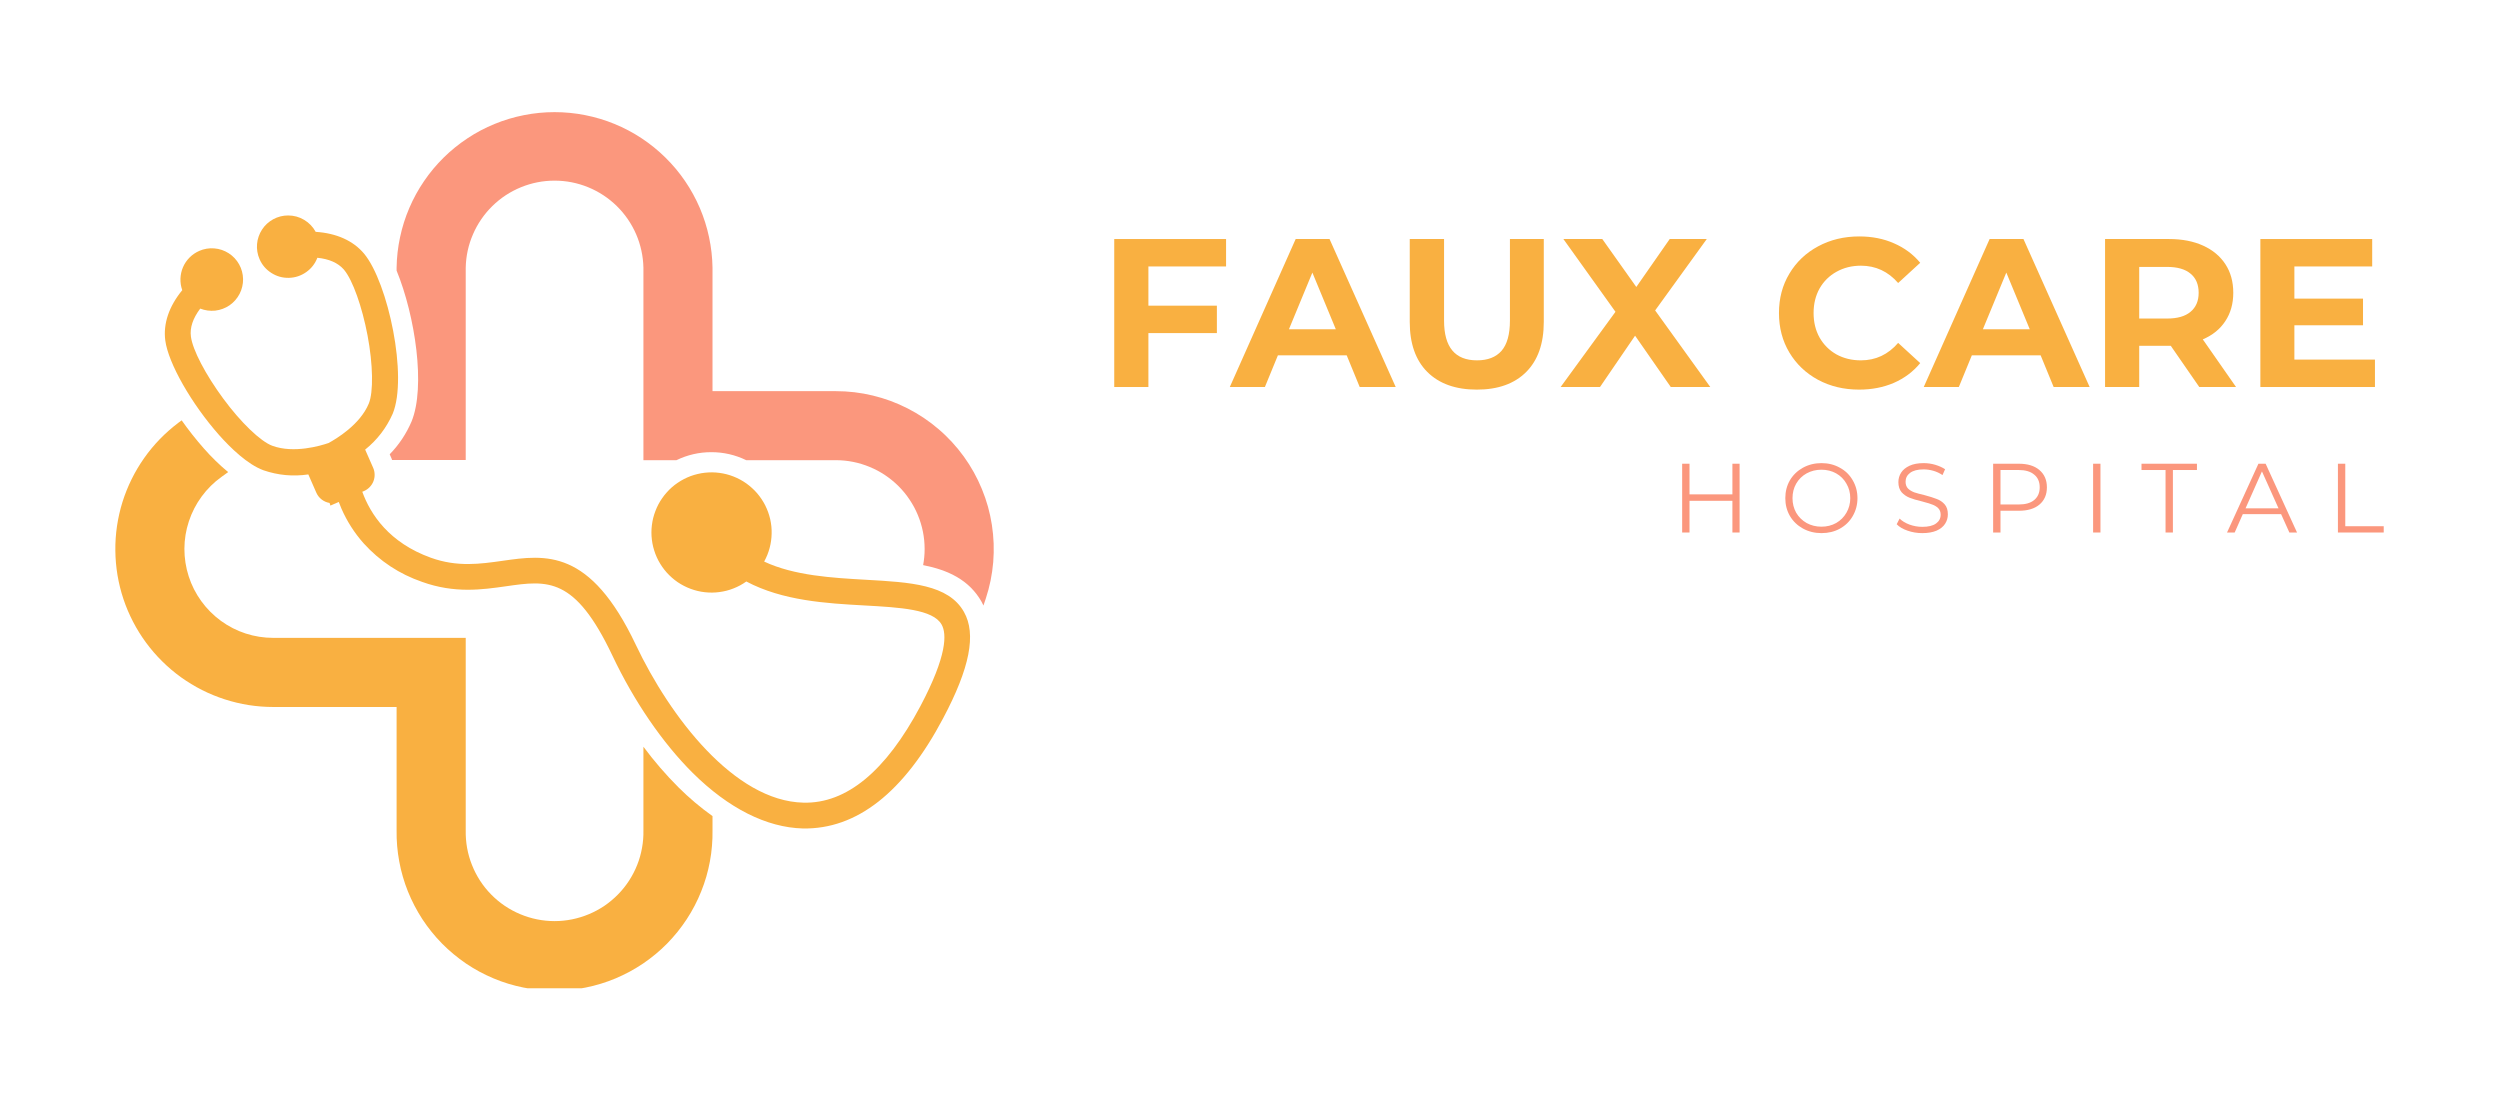 <svg xmlns="http://www.w3.org/2000/svg" xmlns:xlink="http://www.w3.org/1999/xlink" width="340" zoomAndPan="magnify"
    viewBox="0 0 255 112.5" height="150" preserveAspectRatio="xMidYMid meet" version="1.0">
    <defs>
        <g />
        <clipPath id="be6d14e339">
            <path d="M 11.766 42 L 73 42 L 73 100.801 L 11.766 100.801 Z M 11.766 42 "
                clip-rule="nonzero" />
        </clipPath>
        <clipPath id="f94fe4bc6b">
            <path d="M 39 11.199 L 101.367 11.199 L 101.367 62 L 39 62 Z M 39 11.199 "
                clip-rule="nonzero" />
        </clipPath>
    </defs>
    <g clip-path="url(#be6d14e339)">
        <path fill="#f9b041"
            d="M 69.203 80.309 C 67.91 79.016 66.719 77.633 65.629 76.168 L 65.629 84.703 C 65.641 85.305 65.594 85.902 65.484 86.496 C 65.379 87.09 65.215 87.668 64.992 88.227 C 64.77 88.789 64.492 89.32 64.164 89.828 C 63.836 90.332 63.461 90.801 63.039 91.23 C 62.617 91.66 62.156 92.047 61.66 92.387 C 61.16 92.723 60.633 93.012 60.078 93.242 C 59.52 93.477 58.945 93.652 58.355 93.773 C 57.766 93.891 57.168 93.953 56.566 93.953 C 55.961 93.953 55.367 93.891 54.773 93.773 C 54.184 93.652 53.609 93.477 53.055 93.242 C 52.5 93.012 51.973 92.723 51.473 92.387 C 50.973 92.047 50.512 91.66 50.09 91.23 C 49.668 90.801 49.293 90.332 48.965 89.828 C 48.637 89.32 48.363 88.789 48.141 88.227 C 47.918 87.668 47.754 87.09 47.645 86.496 C 47.539 85.902 47.492 85.305 47.504 84.703 L 47.504 65.062 L 27.871 65.062 C 26.91 65.062 25.977 64.914 25.066 64.621 C 24.152 64.324 23.309 63.891 22.535 63.328 C 21.762 62.762 21.094 62.094 20.531 61.316 C 19.969 60.539 19.539 59.695 19.246 58.781 C 18.953 57.871 18.809 56.934 18.809 55.977 C 18.812 55.016 18.965 54.082 19.266 53.172 C 19.566 52.262 20 51.422 20.566 50.648 C 21.133 49.875 21.805 49.207 22.586 48.648 L 23.27 48.156 C 22.387 47.418 21.562 46.617 20.801 45.75 C 19.992 44.832 19.234 43.875 18.531 42.875 L 18.195 43.121 C 17.527 43.629 16.898 44.18 16.312 44.781 C 15.727 45.387 15.191 46.031 14.711 46.715 C 14.227 47.402 13.797 48.121 13.426 48.875 C 13.055 49.629 12.742 50.406 12.492 51.207 C 12.242 52.008 12.059 52.824 11.934 53.656 C 11.812 54.488 11.754 55.324 11.766 56.164 C 11.773 57.004 11.848 57.836 11.984 58.664 C 12.125 59.492 12.324 60.305 12.59 61.102 C 12.855 61.898 13.184 62.668 13.57 63.414 C 13.957 64.16 14.398 64.871 14.895 65.547 C 15.395 66.227 15.941 66.859 16.539 67.449 C 17.133 68.039 17.773 68.582 18.453 69.074 C 19.137 69.562 19.852 70 20.602 70.379 C 21.352 70.758 22.125 71.074 22.922 71.332 C 23.723 71.59 24.535 71.785 25.367 71.918 C 26.195 72.047 27.031 72.113 27.871 72.113 L 40.453 72.113 L 40.453 84.688 C 40.445 85.223 40.465 85.754 40.508 86.285 C 40.555 86.816 40.625 87.344 40.723 87.867 C 40.816 88.391 40.941 88.91 41.09 89.422 C 41.238 89.934 41.41 90.434 41.609 90.93 C 41.809 91.426 42.031 91.906 42.277 92.379 C 42.523 92.852 42.793 93.312 43.082 93.758 C 43.375 94.203 43.688 94.633 44.023 95.047 C 44.355 95.465 44.711 95.859 45.086 96.242 C 45.461 96.621 45.852 96.98 46.262 97.32 C 46.672 97.66 47.094 97.98 47.535 98.281 C 47.977 98.578 48.434 98.855 48.902 99.109 C 49.371 99.359 49.852 99.59 50.344 99.797 C 50.832 100.004 51.336 100.184 51.844 100.34 C 52.352 100.496 52.871 100.625 53.391 100.73 C 53.914 100.836 54.441 100.914 54.969 100.969 C 55.5 101.02 56.031 101.047 56.566 101.047 C 57.098 101.047 57.629 101.02 58.16 100.969 C 58.691 100.914 59.215 100.836 59.738 100.73 C 60.262 100.625 60.777 100.496 61.285 100.34 C 61.797 100.184 62.297 100.004 62.789 99.797 C 63.281 99.59 63.758 99.359 64.227 99.109 C 64.695 98.855 65.152 98.578 65.594 98.281 C 66.035 97.98 66.461 97.66 66.871 97.32 C 67.281 96.98 67.672 96.621 68.047 96.242 C 68.418 95.859 68.773 95.465 69.109 95.047 C 69.441 94.633 69.754 94.203 70.047 93.758 C 70.34 93.312 70.609 92.852 70.855 92.379 C 71.102 91.906 71.324 91.426 71.52 90.93 C 71.719 90.434 71.895 89.934 72.043 89.422 C 72.191 88.91 72.312 88.391 72.41 87.867 C 72.508 87.344 72.578 86.816 72.621 86.285 C 72.668 85.754 72.684 85.223 72.676 84.688 L 72.676 83.242 C 71.438 82.359 70.281 81.383 69.203 80.309 Z M 69.203 80.309 "
            fill-opacity="1" fill-rule="nonzero" />
    </g>
    <g clip-path="url(#f94fe4bc6b)">
        <path fill="#fb977d"
            d="M 41.977 42.996 C 41.441 44.246 40.699 45.363 39.75 46.336 L 39.98 46.867 L 39.98 46.922 L 47.504 46.922 L 47.504 27.305 C 47.516 26.719 47.582 26.137 47.707 25.562 C 47.832 24.988 48.012 24.434 48.246 23.895 C 48.477 23.355 48.762 22.844 49.094 22.359 C 49.426 21.875 49.801 21.426 50.223 21.016 C 50.641 20.605 51.094 20.238 51.586 19.914 C 52.078 19.594 52.594 19.32 53.141 19.098 C 53.684 18.875 54.242 18.707 54.82 18.594 C 55.395 18.48 55.977 18.426 56.566 18.426 C 57.152 18.426 57.734 18.48 58.312 18.594 C 58.887 18.707 59.449 18.875 59.992 19.098 C 60.535 19.32 61.055 19.594 61.543 19.914 C 62.035 20.238 62.488 20.605 62.91 21.016 C 63.328 21.426 63.707 21.875 64.039 22.359 C 64.371 22.844 64.652 23.355 64.887 23.895 C 65.121 24.434 65.297 24.988 65.422 25.562 C 65.547 26.137 65.617 26.719 65.629 27.305 L 65.629 46.938 L 69 46.938 C 70.121 46.395 71.309 46.121 72.555 46.121 C 73.805 46.121 74.992 46.395 76.113 46.938 L 85.254 46.938 C 85.848 46.938 86.438 46.996 87.02 47.113 C 87.602 47.23 88.168 47.402 88.719 47.633 C 89.27 47.859 89.789 48.137 90.285 48.469 C 90.777 48.801 91.234 49.176 91.656 49.594 C 92.078 50.016 92.453 50.473 92.781 50.969 C 93.113 51.461 93.395 51.984 93.621 52.535 C 93.848 53.082 94.02 53.648 94.137 54.23 C 94.254 54.816 94.312 55.406 94.312 56 C 94.312 56.551 94.262 57.098 94.16 57.641 C 96.719 58.148 98.863 59.152 100.129 61.395 C 100.195 61.516 100.254 61.637 100.312 61.766 L 100.551 61.055 C 100.75 60.453 100.91 59.84 101.039 59.219 C 101.164 58.594 101.254 57.969 101.309 57.336 C 101.359 56.703 101.375 56.066 101.352 55.434 C 101.328 54.797 101.27 54.168 101.172 53.539 C 101.074 52.914 100.941 52.293 100.773 51.68 C 100.602 51.07 100.395 50.469 100.152 49.883 C 99.914 49.297 99.637 48.723 99.328 48.168 C 99.02 47.613 98.68 47.078 98.309 46.566 C 97.934 46.051 97.535 45.559 97.105 45.094 C 96.672 44.625 96.219 44.184 95.734 43.773 C 95.254 43.359 94.75 42.977 94.219 42.621 C 93.691 42.27 93.148 41.949 92.582 41.66 C 92.016 41.371 91.434 41.117 90.84 40.895 C 90.242 40.676 89.637 40.492 89.02 40.344 C 88.402 40.195 87.777 40.082 87.148 40.008 C 86.516 39.934 85.883 39.898 85.25 39.898 L 72.676 39.898 L 72.676 27.305 C 72.66 26.258 72.543 25.223 72.324 24.199 C 72.109 23.172 71.793 22.18 71.383 21.215 C 70.969 20.254 70.469 19.336 69.879 18.473 C 69.289 17.605 68.617 16.805 67.871 16.07 C 67.125 15.336 66.316 14.68 65.441 14.102 C 64.566 13.523 63.645 13.039 62.676 12.641 C 61.707 12.242 60.707 11.945 59.68 11.742 C 58.652 11.539 57.613 11.438 56.566 11.438 C 55.516 11.438 54.48 11.539 53.453 11.742 C 52.422 11.945 51.426 12.242 50.457 12.641 C 49.484 13.039 48.562 13.523 47.691 14.102 C 46.816 14.68 46.004 15.336 45.258 16.07 C 44.512 16.805 43.844 17.605 43.254 18.473 C 42.664 19.336 42.16 20.254 41.75 21.215 C 41.336 22.18 41.023 23.172 40.805 24.199 C 40.586 25.223 40.469 26.258 40.453 27.305 L 40.453 27.602 C 42.348 32.223 43.43 39.461 41.977 42.996 Z M 41.977 42.996 "
            fill-opacity="1" fill-rule="nonzero" />
    </g>
    <path fill="#f9b041"
        d="M 16.859 34.73 C 17.168 37.051 19.531 41.195 22.355 44.383 C 23.516 45.688 25.242 47.367 26.867 47.965 C 28.359 48.48 29.887 48.621 31.449 48.391 L 32.262 50.246 C 32.383 50.523 32.562 50.758 32.805 50.945 C 33.047 51.133 33.316 51.25 33.617 51.301 L 33.703 51.57 L 34.555 51.199 C 34.641 51.441 34.73 51.66 34.824 51.871 C 35.391 53.172 36.145 54.348 37.082 55.41 C 38.738 57.238 40.73 58.551 43.062 59.355 C 46.383 60.547 49.168 60.148 51.633 59.797 C 55.852 59.191 58.637 58.793 62.469 66.879 C 64.676 71.539 67.586 75.785 70.66 78.84 C 74.316 82.461 78.199 84.406 81.891 84.504 C 87.367 84.605 92.188 80.848 96.195 73.273 C 98.922 68.137 99.602 64.676 98.324 62.418 C 96.746 59.609 92.852 59.391 88.336 59.137 C 84.898 58.941 81.016 58.723 77.945 57.281 C 78.062 57.062 78.172 56.84 78.266 56.605 C 78.355 56.375 78.438 56.141 78.5 55.902 C 78.566 55.66 78.613 55.418 78.648 55.172 C 78.684 54.926 78.703 54.676 78.707 54.43 C 78.715 54.18 78.703 53.934 78.68 53.684 C 78.652 53.438 78.613 53.191 78.559 52.949 C 78.5 52.707 78.434 52.469 78.348 52.234 C 78.262 52 78.164 51.773 78.055 51.551 C 77.941 51.328 77.816 51.113 77.676 50.906 C 77.539 50.699 77.391 50.504 77.227 50.312 C 77.066 50.125 76.891 49.945 76.707 49.781 C 76.523 49.613 76.332 49.457 76.129 49.312 C 75.926 49.168 75.715 49.035 75.496 48.918 C 75.277 48.801 75.051 48.695 74.82 48.605 C 74.59 48.512 74.352 48.438 74.113 48.375 C 73.871 48.312 73.625 48.266 73.379 48.234 C 73.133 48.199 72.887 48.184 72.637 48.18 C 72.387 48.18 72.141 48.191 71.895 48.219 C 71.645 48.246 71.402 48.289 71.16 48.348 C 70.918 48.402 70.68 48.477 70.445 48.562 C 70.215 48.648 69.984 48.75 69.766 48.863 C 69.543 48.977 69.332 49.105 69.125 49.246 C 68.918 49.383 68.723 49.535 68.535 49.699 C 68.348 49.863 68.172 50.039 68.008 50.227 C 67.84 50.41 67.688 50.605 67.547 50.809 C 67.402 51.012 67.273 51.227 67.156 51.445 C 67.043 51.664 66.938 51.891 66.852 52.125 C 66.762 52.355 66.688 52.594 66.625 52.836 C 66.566 53.074 66.523 53.32 66.492 53.566 C 66.461 53.812 66.445 54.062 66.445 54.309 C 66.445 54.559 66.461 54.809 66.492 55.055 C 66.52 55.301 66.566 55.547 66.625 55.785 C 66.688 56.027 66.762 56.266 66.848 56.496 C 66.938 56.73 67.039 56.957 67.156 57.176 C 67.273 57.395 67.402 57.609 67.543 57.812 C 67.684 58.016 67.84 58.211 68.004 58.398 C 68.172 58.582 68.348 58.758 68.535 58.922 C 68.719 59.086 68.918 59.238 69.121 59.379 C 69.328 59.52 69.543 59.645 69.762 59.758 C 69.984 59.875 70.211 59.973 70.441 60.059 C 70.676 60.148 70.914 60.219 71.156 60.277 C 71.398 60.336 71.645 60.379 71.891 60.406 C 72.137 60.434 72.387 60.445 72.633 60.445 C 72.883 60.441 73.129 60.426 73.375 60.391 C 73.625 60.359 73.867 60.312 74.109 60.25 C 74.348 60.188 74.586 60.113 74.816 60.02 C 75.047 59.93 75.273 59.824 75.492 59.707 C 75.711 59.59 75.922 59.457 76.125 59.312 C 79.836 61.281 84.27 61.543 88.199 61.758 C 91.785 61.957 95.172 62.148 96.043 63.703 C 96.574 64.637 96.625 66.84 93.879 72.031 C 90.359 78.66 86.34 81.984 81.949 81.871 C 74.898 81.715 68.328 73.098 64.852 65.766 C 60.188 55.926 55.648 56.574 51.258 57.203 C 48.996 57.523 46.656 57.863 43.953 56.891 C 39.676 55.352 37.785 52.453 36.953 50.16 L 37.137 50.082 C 37.355 49.988 37.547 49.852 37.711 49.68 C 37.875 49.508 38.004 49.312 38.09 49.09 C 38.176 48.867 38.219 48.637 38.211 48.398 C 38.207 48.16 38.16 47.934 38.062 47.715 L 37.246 45.859 C 38.477 44.871 39.41 43.652 40.051 42.211 C 41.617 38.441 39.594 28.848 37.141 25.879 C 36.027 24.551 34.336 23.789 32.199 23.648 C 31.918 23.133 31.527 22.727 31.023 22.426 C 30.52 22.125 29.973 21.977 29.387 21.977 C 29.121 21.977 28.859 22.008 28.605 22.074 C 28.352 22.141 28.105 22.234 27.875 22.359 C 27.641 22.488 27.43 22.641 27.234 22.816 C 27.039 22.996 26.871 23.195 26.727 23.418 C 26.582 23.637 26.469 23.875 26.383 24.121 C 26.293 24.371 26.242 24.629 26.219 24.891 C 26.195 25.156 26.207 25.418 26.25 25.676 C 26.293 25.938 26.367 26.188 26.473 26.43 C 26.73 27.023 27.133 27.492 27.68 27.84 C 28.223 28.188 28.82 28.355 29.465 28.34 C 30.113 28.324 30.699 28.129 31.23 27.758 C 31.758 27.387 32.137 26.898 32.371 26.293 C 33.562 26.414 34.461 26.809 35.051 27.469 L 35.109 27.539 C 35.977 28.586 36.934 31.273 37.492 34.223 C 38.047 37.168 38.105 39.992 37.613 41.172 C 36.719 43.328 34.273 44.773 33.512 45.188 C 32.684 45.473 29.973 46.277 27.777 45.469 C 26.582 45.031 24.566 43.098 22.762 40.645 C 20.957 38.191 19.652 35.699 19.473 34.332 C 19.352 33.43 19.672 32.477 20.422 31.477 C 20.664 31.57 20.918 31.637 21.176 31.672 C 21.438 31.707 21.699 31.711 21.957 31.684 C 22.219 31.652 22.473 31.594 22.719 31.5 C 22.965 31.41 23.195 31.289 23.414 31.141 C 23.629 30.992 23.824 30.816 23.996 30.621 C 24.172 30.422 24.316 30.207 24.438 29.973 C 24.559 29.742 24.648 29.496 24.707 29.242 C 24.77 28.984 24.797 28.727 24.793 28.465 C 24.789 28.199 24.75 27.941 24.684 27.688 C 24.617 27.434 24.52 27.195 24.391 26.965 C 24.262 26.734 24.109 26.523 23.93 26.332 C 23.75 26.141 23.551 25.973 23.328 25.832 C 23.109 25.691 22.871 25.578 22.625 25.492 C 22.375 25.41 22.121 25.355 21.859 25.336 C 21.598 25.312 21.336 25.324 21.078 25.367 C 20.816 25.41 20.57 25.484 20.328 25.59 C 19.957 25.754 19.625 25.977 19.34 26.262 C 19.055 26.551 18.828 26.879 18.668 27.25 C 18.508 27.621 18.422 28.012 18.406 28.418 C 18.395 28.82 18.453 29.215 18.59 29.598 C 17.23 31.254 16.633 33.027 16.859 34.73 Z M 16.859 34.73 "
        fill-opacity="1" fill-rule="nonzero" />
    <g fill="#f9b041" fill-opacity="1">
        <g transform="translate(111.856, 39.475)">
            <g>
                <path
                    d="M 5.281 -12.297 L 5.281 -8.297 L 12.266 -8.297 L 12.266 -5.5 L 5.281 -5.5 L 5.281 0 L 1.797 0 L 1.797 -15.094 L 13.203 -15.094 L 13.203 -12.297 Z M 5.281 -12.297 " />
            </g>
        </g>
    </g>
    <g fill="#f9b041" fill-opacity="1">
        <g transform="translate(125.628, 39.475)">
            <g>
                <path
                    d="M 11.734 -3.234 L 4.719 -3.234 L 3.391 0 L -0.188 0 L 6.531 -15.094 L 9.984 -15.094 L 16.734 0 L 13.062 0 Z M 10.625 -5.891 L 8.234 -11.672 L 5.844 -5.891 Z M 10.625 -5.891 " />
            </g>
        </g>
    </g>
    <g fill="#f9b041" fill-opacity="1">
        <g transform="translate(142.138, 39.475)">
            <g>
                <path
                    d="M 8.5 0.266 C 6.344 0.266 4.66 -0.332 3.453 -1.531 C 2.254 -2.727 1.656 -4.43 1.656 -6.641 L 1.656 -15.094 L 5.156 -15.094 L 5.156 -6.766 C 5.156 -4.066 6.273 -2.719 8.516 -2.719 C 9.609 -2.719 10.441 -3.039 11.016 -3.688 C 11.586 -4.344 11.875 -5.367 11.875 -6.766 L 11.875 -15.094 L 15.328 -15.094 L 15.328 -6.641 C 15.328 -4.43 14.727 -2.727 13.531 -1.531 C 12.332 -0.332 10.656 0.266 8.5 0.266 Z M 8.5 0.266 " />
            </g>
        </g>
    </g>
    <g fill="#f9b041" fill-opacity="1">
        <g transform="translate(159.122, 39.475)">
            <g>
                <path
                    d="M 11.297 0 L 7.656 -5.234 L 4.078 0 L 0.062 0 L 5.656 -7.672 L 0.344 -15.094 L 4.312 -15.094 L 7.781 -10.203 L 11.188 -15.094 L 14.969 -15.094 L 9.703 -7.812 L 15.328 0 Z M 11.297 0 " />
            </g>
        </g>
    </g>
    <g fill="#f9b041" fill-opacity="1">
        <g transform="translate(174.511, 39.475)">
            <g />
        </g>
    </g>
    <g fill="#f9b041" fill-opacity="1">
        <g transform="translate(180.611, 39.475)">
            <g>
                <path
                    d="M 9.016 0.266 C 7.473 0.266 6.078 -0.066 4.828 -0.734 C 3.586 -1.41 2.613 -2.336 1.906 -3.516 C 1.195 -4.703 0.844 -6.047 0.844 -7.547 C 0.844 -9.047 1.195 -10.383 1.906 -11.562 C 2.613 -12.75 3.586 -13.676 4.828 -14.344 C 6.078 -15.02 7.477 -15.359 9.031 -15.359 C 10.344 -15.359 11.523 -15.125 12.578 -14.656 C 13.641 -14.195 14.531 -13.535 15.25 -12.672 L 13 -10.609 C 11.977 -11.785 10.711 -12.375 9.203 -12.375 C 8.273 -12.375 7.441 -12.164 6.703 -11.75 C 5.973 -11.344 5.398 -10.773 4.984 -10.047 C 4.578 -9.316 4.375 -8.484 4.375 -7.547 C 4.375 -6.609 4.578 -5.773 4.984 -5.047 C 5.398 -4.316 5.973 -3.742 6.703 -3.328 C 7.441 -2.922 8.273 -2.719 9.203 -2.719 C 10.711 -2.719 11.977 -3.312 13 -4.5 L 15.25 -2.438 C 14.531 -1.562 13.633 -0.891 12.562 -0.422 C 11.5 0.035 10.316 0.266 9.016 0.266 Z M 9.016 0.266 " />
            </g>
        </g>
    </g>
    <g fill="#f9b041" fill-opacity="1">
        <g transform="translate(196.41, 39.475)">
            <g>
                <path
                    d="M 11.734 -3.234 L 4.719 -3.234 L 3.391 0 L -0.188 0 L 6.531 -15.094 L 9.984 -15.094 L 16.734 0 L 13.062 0 Z M 10.625 -5.891 L 8.234 -11.672 L 5.844 -5.891 Z M 10.625 -5.891 " />
            </g>
        </g>
    </g>
    <g fill="#f9b041" fill-opacity="1">
        <g transform="translate(212.919, 39.475)">
            <g>
                <path
                    d="M 11.406 0 L 8.5 -4.203 L 5.281 -4.203 L 5.281 0 L 1.797 0 L 1.797 -15.094 L 8.328 -15.094 C 9.66 -15.094 10.816 -14.867 11.797 -14.422 C 12.785 -13.973 13.547 -13.336 14.078 -12.516 C 14.609 -11.703 14.875 -10.734 14.875 -9.609 C 14.875 -8.492 14.602 -7.531 14.062 -6.719 C 13.531 -5.906 12.766 -5.285 11.766 -4.859 L 15.156 0 Z M 11.344 -9.609 C 11.344 -10.461 11.066 -11.113 10.516 -11.562 C 9.973 -12.02 9.176 -12.25 8.125 -12.25 L 5.281 -12.25 L 5.281 -6.984 L 8.125 -6.984 C 9.176 -6.984 9.973 -7.211 10.516 -7.672 C 11.066 -8.129 11.344 -8.773 11.344 -9.609 Z M 11.344 -9.609 " />
            </g>
        </g>
    </g>
    <g fill="#f9b041" fill-opacity="1">
        <g transform="translate(228.761, 39.475)">
            <g>
                <path
                    d="M 13.484 -2.797 L 13.484 0 L 1.797 0 L 1.797 -15.094 L 13.203 -15.094 L 13.203 -12.297 L 5.266 -12.297 L 5.266 -9.016 L 12.266 -9.016 L 12.266 -6.297 L 5.266 -6.297 L 5.266 -2.797 Z M 13.484 -2.797 " />
            </g>
        </g>
    </g>
    <g fill="#fb977d" fill-opacity="1">
        <g transform="translate(170.439, 54.316)">
            <g>
                <path
                    d="M 7 -7.016 L 7 0 L 6.266 0 L 6.266 -3.234 L 1.891 -3.234 L 1.891 0 L 1.141 0 L 1.141 -7.016 L 1.891 -7.016 L 1.891 -3.891 L 6.266 -3.891 L 6.266 -7.016 Z M 7 -7.016 " />
            </g>
        </g>
    </g>
    <g fill="#fb977d" fill-opacity="1">
        <g transform="translate(181.586, 54.316)">
            <g>
                <path
                    d="M 4.203 0.062 C 3.516 0.062 2.883 -0.094 2.312 -0.406 C 1.75 -0.719 1.305 -1.145 0.984 -1.688 C 0.672 -2.227 0.516 -2.832 0.516 -3.5 C 0.516 -4.176 0.672 -4.785 0.984 -5.328 C 1.305 -5.867 1.75 -6.297 2.312 -6.609 C 2.883 -6.922 3.516 -7.078 4.203 -7.078 C 4.898 -7.078 5.523 -6.922 6.078 -6.609 C 6.641 -6.305 7.078 -5.879 7.391 -5.328 C 7.711 -4.785 7.875 -4.176 7.875 -3.5 C 7.875 -2.832 7.711 -2.223 7.391 -1.672 C 7.078 -1.129 6.641 -0.703 6.078 -0.391 C 5.523 -0.086 4.898 0.062 4.203 0.062 Z M 4.203 -0.594 C 4.754 -0.594 5.254 -0.719 5.703 -0.969 C 6.148 -1.227 6.5 -1.578 6.75 -2.016 C 7.008 -2.461 7.141 -2.957 7.141 -3.5 C 7.141 -4.051 7.008 -4.547 6.75 -4.984 C 6.5 -5.43 6.148 -5.781 5.703 -6.031 C 5.254 -6.281 4.754 -6.406 4.203 -6.406 C 3.648 -6.406 3.145 -6.281 2.688 -6.031 C 2.238 -5.781 1.883 -5.43 1.625 -4.984 C 1.375 -4.547 1.25 -4.051 1.25 -3.5 C 1.25 -2.957 1.375 -2.461 1.625 -2.016 C 1.883 -1.578 2.238 -1.227 2.688 -0.969 C 3.145 -0.719 3.648 -0.594 4.203 -0.594 Z M 4.203 -0.594 " />
            </g>
        </g>
    </g>
    <g fill="#fb977d" fill-opacity="1">
        <g transform="translate(192.994, 54.316)">
            <g>
                <path
                    d="M 3.078 0.062 C 2.555 0.062 2.055 -0.02 1.578 -0.188 C 1.098 -0.352 0.727 -0.57 0.469 -0.844 L 0.766 -1.422 C 1.016 -1.172 1.348 -0.969 1.766 -0.812 C 2.191 -0.656 2.629 -0.578 3.078 -0.578 C 3.703 -0.578 4.172 -0.691 4.484 -0.922 C 4.797 -1.148 4.953 -1.445 4.953 -1.812 C 4.953 -2.094 4.867 -2.316 4.703 -2.484 C 4.535 -2.648 4.328 -2.773 4.078 -2.859 C 3.828 -2.953 3.484 -3.055 3.047 -3.172 C 2.516 -3.297 2.094 -3.422 1.781 -3.547 C 1.469 -3.672 1.195 -3.859 0.969 -4.109 C 0.75 -4.367 0.641 -4.711 0.641 -5.141 C 0.641 -5.492 0.734 -5.816 0.922 -6.109 C 1.109 -6.398 1.395 -6.633 1.781 -6.812 C 2.164 -6.988 2.645 -7.078 3.219 -7.078 C 3.625 -7.078 4.02 -7.02 4.406 -6.906 C 4.789 -6.789 5.125 -6.641 5.406 -6.453 L 5.141 -5.859 C 4.848 -6.055 4.535 -6.203 4.203 -6.297 C 3.867 -6.391 3.539 -6.438 3.219 -6.438 C 2.602 -6.438 2.141 -6.316 1.828 -6.078 C 1.523 -5.848 1.375 -5.547 1.375 -5.172 C 1.375 -4.891 1.457 -4.66 1.625 -4.484 C 1.801 -4.316 2.016 -4.188 2.266 -4.094 C 2.523 -4.008 2.875 -3.914 3.312 -3.812 C 3.82 -3.676 4.234 -3.547 4.547 -3.422 C 4.867 -3.305 5.141 -3.125 5.359 -2.875 C 5.578 -2.625 5.688 -2.285 5.688 -1.859 C 5.688 -1.504 5.594 -1.18 5.406 -0.891 C 5.219 -0.598 4.926 -0.363 4.531 -0.188 C 4.133 -0.02 3.648 0.062 3.078 0.062 Z M 3.078 0.062 " />
            </g>
        </g>
    </g>
    <g fill="#fb977d" fill-opacity="1">
        <g transform="translate(202.159, 54.316)">
            <g>
                <path
                    d="M 3.766 -7.016 C 4.66 -7.016 5.359 -6.801 5.859 -6.375 C 6.367 -5.945 6.625 -5.359 6.625 -4.609 C 6.625 -3.859 6.367 -3.27 5.859 -2.844 C 5.359 -2.426 4.66 -2.219 3.766 -2.219 L 1.891 -2.219 L 1.891 0 L 1.141 0 L 1.141 -7.016 Z M 3.75 -2.859 C 4.438 -2.859 4.961 -3.008 5.328 -3.312 C 5.703 -3.625 5.891 -4.055 5.891 -4.609 C 5.891 -5.172 5.703 -5.602 5.328 -5.906 C 4.961 -6.219 4.438 -6.375 3.75 -6.375 L 1.891 -6.375 L 1.891 -2.859 Z M 3.75 -2.859 " />
            </g>
        </g>
    </g>
    <g fill="#fb977d" fill-opacity="1">
        <g transform="translate(212.356, 54.316)">
            <g>
                <path d="M 1.141 -7.016 L 1.891 -7.016 L 1.891 0 L 1.141 0 Z M 1.141 -7.016 " />
            </g>
        </g>
    </g>
    <g fill="#fb977d" fill-opacity="1">
        <g transform="translate(218.386, 54.316)">
            <g>
                <path
                    d="M 2.5 -6.375 L 0.047 -6.375 L 0.047 -7.016 L 5.703 -7.016 L 5.703 -6.375 L 3.25 -6.375 L 3.25 0 L 2.5 0 Z M 2.5 -6.375 " />
            </g>
        </g>
    </g>
    <g fill="#fb977d" fill-opacity="1">
        <g transform="translate(227.141, 54.316)">
            <g>
                <path
                    d="M 5.531 -1.875 L 1.625 -1.875 L 0.797 0 L 0.016 0 L 3.219 -7.016 L 3.953 -7.016 L 7.156 0 L 6.375 0 Z M 5.266 -2.469 L 3.578 -6.234 L 1.906 -2.469 Z M 5.266 -2.469 " />
            </g>
        </g>
    </g>
    <g fill="#fb977d" fill-opacity="1">
        <g transform="translate(237.327, 54.316)">
            <g>
                <path
                    d="M 1.141 -7.016 L 1.891 -7.016 L 1.891 -0.641 L 5.812 -0.641 L 5.812 0 L 1.141 0 Z M 1.141 -7.016 " />
            </g>
        </g>
    </g>
</svg>